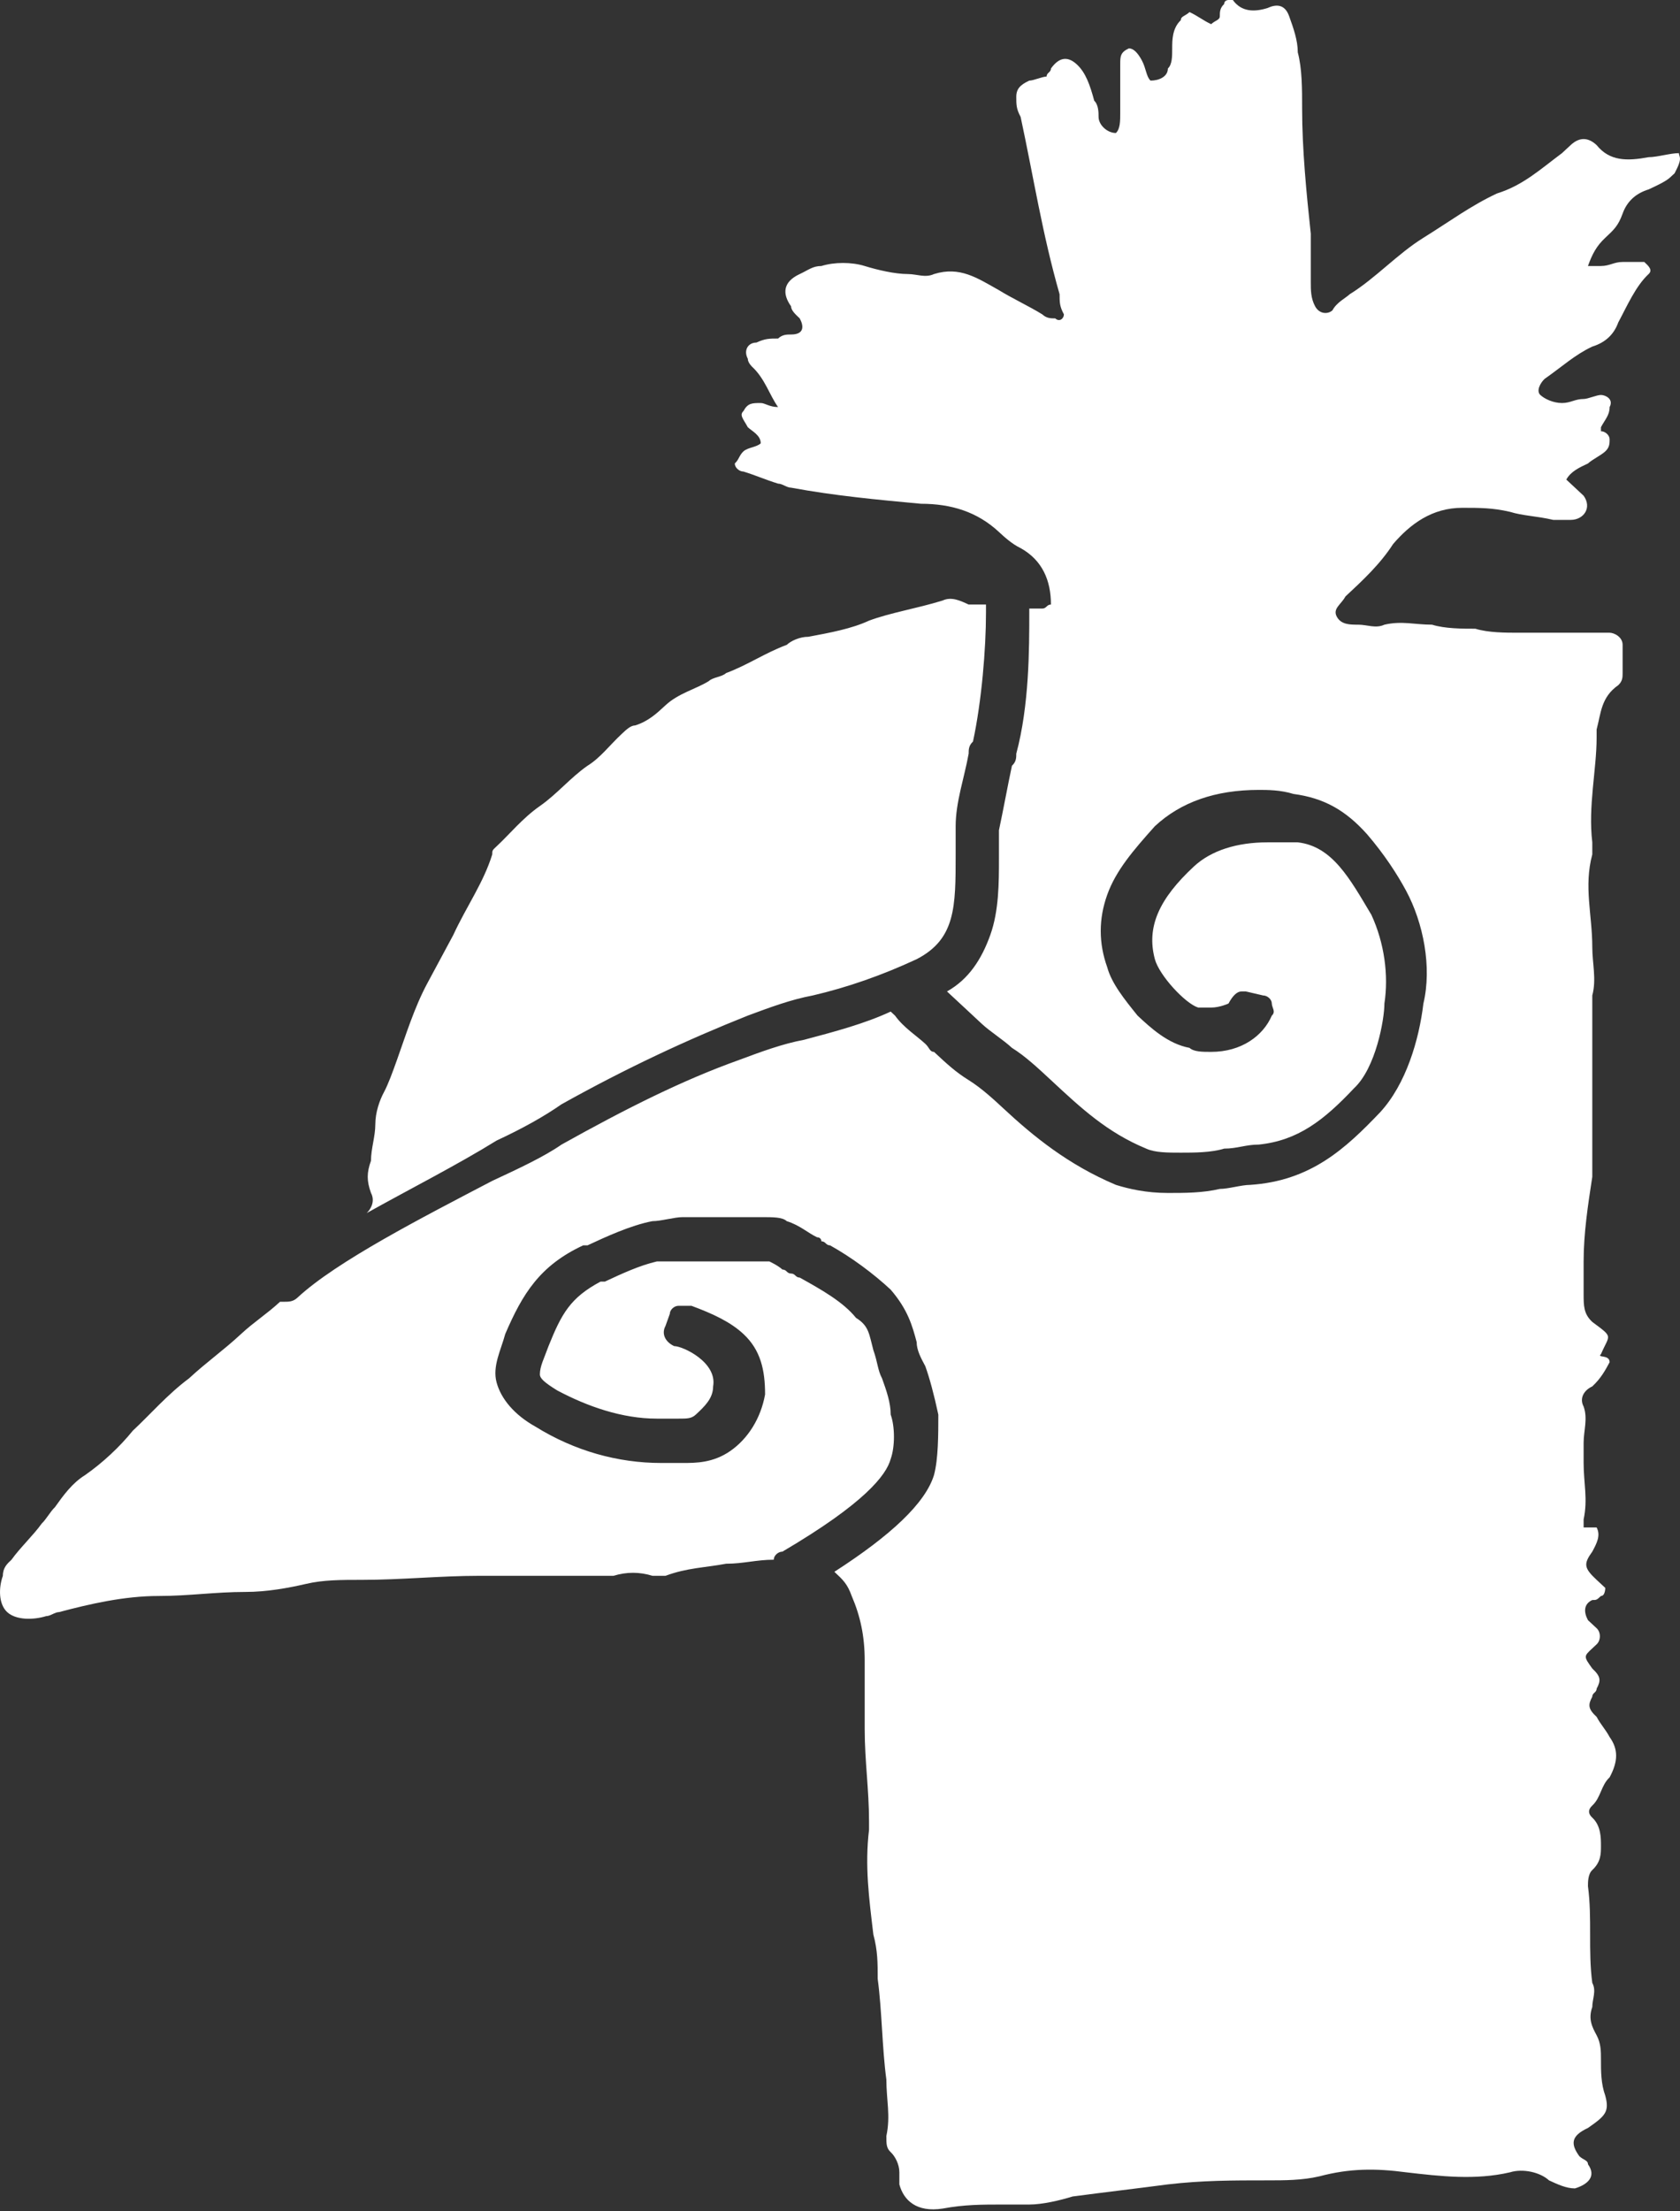 <svg width="57" height="75" viewBox="0 0 57 75" fill="none" xmlns="http://www.w3.org/2000/svg">
<rect x="0" y="0" width="57" height="75" fill="#333333" stroke="none"/>
<path d="M56.963 5.194C56.669 5.194 56.229 5.331 55.935 5.331C55.2 5.468 54.612 5.468 54.171 4.921C53.877 4.648 53.584 4.648 53.29 4.921C53.143 5.058 53.143 5.058 52.996 5.194C52.261 5.741 51.673 6.288 50.792 6.561C49.91 6.971 49.175 7.518 48.294 8.065C47.412 8.612 46.677 9.432 45.796 9.978C45.649 10.115 45.355 10.252 45.208 10.525C45.061 10.662 44.767 10.662 44.62 10.389C44.473 10.115 44.473 9.842 44.473 9.568C44.473 9.022 44.473 8.475 44.473 7.928C44.326 6.561 44.179 5.058 44.179 3.691C44.179 3.007 44.179 2.324 44.032 1.777C44.032 1.367 43.885 0.957 43.738 0.547C43.592 0.137 43.298 0.137 43.004 0.273C42.563 0.41 42.122 0.41 41.828 0H41.681C41.681 0 41.534 5.19399e-07 41.534 0.137C41.387 0.273 41.387 0.41 41.387 0.547C41.387 0.683 41.24 0.683 41.093 0.82C40.8 0.683 40.653 0.547 40.359 0.41C40.212 0.547 40.065 0.547 40.065 0.683C39.771 0.957 39.771 1.367 39.771 1.64C39.771 1.914 39.771 2.187 39.624 2.324C39.624 2.597 39.33 2.734 39.036 2.734C38.889 2.597 38.889 2.324 38.742 2.05C38.596 1.777 38.449 1.64 38.302 1.64C38.008 1.777 38.008 1.914 38.008 2.187C38.008 2.46 38.008 2.597 38.008 2.871C38.008 3.144 38.008 3.554 38.008 3.827C38.008 4.101 38.008 4.374 37.861 4.511C37.567 4.511 37.273 4.237 37.273 3.964C37.273 3.827 37.273 3.554 37.126 3.417C36.979 2.871 36.832 2.46 36.538 2.187C36.244 1.914 35.95 1.914 35.657 2.324C35.657 2.46 35.51 2.46 35.51 2.597C35.363 2.597 35.069 2.734 34.922 2.734C34.628 2.871 34.481 3.007 34.481 3.281C34.481 3.554 34.481 3.691 34.628 3.964C35.069 6.014 35.363 7.928 35.95 9.978C35.95 10.252 35.95 10.389 36.097 10.662C36.097 10.799 35.95 10.935 35.804 10.799C35.657 10.799 35.51 10.799 35.363 10.662C34.922 10.389 34.334 10.115 33.893 9.842C33.159 9.432 32.571 9.022 31.689 9.295C31.395 9.432 31.101 9.295 30.808 9.295C30.367 9.295 29.779 9.158 29.338 9.022C28.897 8.885 28.309 8.885 27.869 9.022C27.575 9.022 27.428 9.158 27.134 9.295C26.546 9.568 26.546 9.978 26.84 10.389C26.84 10.525 26.987 10.662 27.134 10.799C27.281 11.072 27.281 11.345 26.84 11.345C26.693 11.345 26.546 11.345 26.399 11.482C26.105 11.482 25.958 11.482 25.665 11.619C25.371 11.619 25.224 11.892 25.371 12.165C25.371 12.302 25.518 12.439 25.518 12.439C25.958 12.849 26.105 13.396 26.399 13.806C26.105 13.806 25.958 13.669 25.811 13.669C25.518 13.669 25.371 13.669 25.224 13.943C25.077 14.079 25.224 14.216 25.371 14.489C25.518 14.626 25.811 14.763 25.811 15.036C25.665 15.173 25.371 15.173 25.224 15.309C25.077 15.446 25.077 15.583 24.93 15.72C24.93 15.856 25.077 15.993 25.224 15.993C25.665 16.13 25.958 16.266 26.399 16.403C26.546 16.403 26.693 16.54 26.84 16.54C28.309 16.813 29.779 16.95 31.248 17.086C32.277 17.086 33.159 17.36 33.893 18.043C34.04 18.18 34.334 18.453 34.628 18.59C35.363 19 35.657 19.684 35.657 20.504C35.51 20.504 35.51 20.64 35.363 20.64C35.216 20.64 35.069 20.64 34.922 20.64V20.777C34.922 22.007 34.922 23.921 34.481 25.561C34.481 25.698 34.481 25.835 34.334 25.971C34.187 26.655 34.04 27.475 33.893 28.158C33.893 28.432 33.893 28.842 33.893 29.115C33.893 29.935 33.893 30.892 33.599 31.712C33.306 32.532 32.865 33.216 32.13 33.626L32.277 33.763C32.424 33.899 32.718 34.173 32.865 34.309C33.012 34.446 33.159 34.583 33.306 34.72C33.599 34.993 34.04 35.266 34.334 35.54C34.775 35.813 35.216 36.223 35.657 36.633C36.685 37.59 37.567 38.41 38.889 38.957C39.183 39.094 39.624 39.094 40.065 39.094C40.506 39.094 41.093 39.094 41.534 38.957C41.975 38.957 42.269 38.82 42.71 38.82C44.032 38.684 44.914 38 45.943 36.907C46.677 36.223 46.971 34.583 46.971 34.036C47.118 33.079 46.971 31.986 46.53 31.029C45.796 29.799 45.208 28.705 44.032 28.569C43.738 28.569 43.298 28.569 43.004 28.569C41.975 28.569 41.093 28.842 40.506 29.389C39.33 30.482 38.889 31.439 39.183 32.532C39.33 33.079 40.212 34.036 40.653 34.173C40.8 34.173 40.947 34.173 41.093 34.173C41.387 34.173 41.681 34.036 41.681 34.036C41.828 33.763 41.975 33.626 42.122 33.626H42.269L42.857 33.763C43.004 33.763 43.151 33.899 43.151 34.036C43.151 34.173 43.298 34.309 43.151 34.446C42.857 35.13 42.122 35.676 41.093 35.676C40.8 35.676 40.506 35.676 40.359 35.54C39.624 35.403 39.036 34.856 38.596 34.446C38.155 33.899 37.714 33.353 37.567 32.806C37.273 31.986 37.273 31.166 37.567 30.346C37.861 29.525 38.449 28.842 39.183 28.022C40.065 27.202 41.24 26.791 42.71 26.791C43.004 26.791 43.445 26.791 43.885 26.928C44.914 27.065 45.649 27.475 46.383 28.295C46.971 28.979 47.412 29.662 47.706 30.209C48.294 31.302 48.588 32.806 48.294 34.036C48.147 35.266 47.706 36.77 46.824 37.727C45.649 38.957 44.473 40.051 42.416 40.187C42.122 40.187 41.681 40.324 41.387 40.324C40.8 40.461 40.212 40.461 39.624 40.461C38.889 40.461 38.302 40.324 37.861 40.187C36.244 39.504 35.069 38.547 34.04 37.59C33.746 37.317 33.306 36.907 32.865 36.633C32.424 36.36 32.13 36.087 31.689 35.676C31.542 35.676 31.542 35.54 31.395 35.403C31.101 35.13 30.661 34.856 30.367 34.446L30.22 34.309C29.338 34.72 28.309 34.993 27.281 35.266C26.546 35.403 25.811 35.676 25.077 35.95C23.166 36.633 21.256 37.59 19.052 38.82C18.464 39.23 17.583 39.641 16.701 40.051C14.35 41.281 11.411 42.784 10.089 44.015C9.942 44.151 9.795 44.151 9.648 44.151H9.501C9.06 44.561 8.619 44.835 8.178 45.245C7.591 45.792 7.003 46.202 6.415 46.748C5.68 47.295 5.093 47.979 4.505 48.525C4.064 49.072 3.476 49.619 2.888 50.029C2.448 50.302 2.154 50.712 1.86 51.123C1.713 51.259 1.566 51.533 1.419 51.669C1.125 52.079 0.684 52.489 0.39 52.9C0.243 53.036 0.097 53.173 0.097 53.446C-0.05 53.856 -0.05 54.403 0.243 54.676C0.537 54.95 1.125 54.95 1.566 54.813C1.713 54.813 1.86 54.676 2.007 54.676C3.035 54.403 4.211 54.13 5.386 54.13C6.415 54.13 7.297 53.993 8.325 53.993C9.06 53.993 9.795 53.856 10.383 53.72C10.97 53.583 11.558 53.583 12.293 53.583C13.615 53.583 14.938 53.446 16.26 53.446C16.554 53.446 16.701 53.446 16.995 53.446C18.171 53.446 19.199 53.446 20.375 53.446C20.521 53.446 20.669 53.446 20.815 53.446C21.256 53.31 21.697 53.31 22.138 53.446C22.285 53.446 22.432 53.446 22.579 53.446C23.313 53.173 23.901 53.173 24.636 53.036C25.224 53.036 25.665 52.9 26.252 52.9C26.252 52.763 26.399 52.626 26.546 52.626C29.338 50.986 30.073 50.029 30.22 49.482C30.367 49.072 30.367 48.389 30.22 47.979C30.22 47.569 30.073 47.158 29.926 46.748C29.779 46.475 29.779 46.202 29.632 45.792C29.485 45.245 29.485 44.971 29.044 44.698C28.603 44.151 27.869 43.741 27.134 43.331C26.987 43.331 26.987 43.194 26.84 43.194C26.693 43.194 26.693 43.058 26.546 43.058C26.399 42.921 26.105 42.784 26.105 42.784C25.958 42.784 25.811 42.784 25.665 42.784C25.518 42.784 25.371 42.784 25.077 42.784C24.93 42.784 24.636 42.784 24.489 42.784C24.195 42.784 23.901 42.784 23.754 42.784C23.46 42.784 23.166 42.784 23.02 42.784C22.726 42.784 22.432 42.784 22.285 42.784C21.697 42.921 21.109 43.194 20.521 43.468H20.375C19.346 44.015 19.052 44.561 18.611 45.655C18.464 46.065 18.317 46.338 18.317 46.612C18.317 46.748 18.464 46.885 18.905 47.158C19.934 47.705 21.109 48.115 22.285 48.115C22.432 48.115 22.579 48.115 22.726 48.115C22.873 48.115 23.02 48.115 23.02 48.115C23.313 48.115 23.46 48.115 23.607 47.979C23.901 47.705 24.195 47.432 24.195 47.022C24.342 46.202 23.166 45.655 22.873 45.655C22.579 45.518 22.432 45.245 22.579 44.971L22.726 44.561C22.726 44.425 22.873 44.288 23.02 44.288C23.166 44.288 23.166 44.288 23.313 44.288H23.46C24.195 44.561 24.783 44.835 25.224 45.245C25.811 45.792 25.958 46.475 25.958 47.295C25.811 48.115 25.371 48.799 24.783 49.209C24.195 49.619 23.607 49.619 23.166 49.619C23.02 49.619 22.873 49.619 22.726 49.619C22.579 49.619 22.432 49.619 22.432 49.619C20.962 49.619 19.493 49.209 18.171 48.389C17.436 47.979 16.995 47.432 16.848 46.885C16.701 46.338 16.995 45.792 17.142 45.245C17.73 43.878 18.317 42.921 19.787 42.238H19.934C20.521 41.964 21.403 41.554 22.138 41.417C22.432 41.417 22.873 41.281 23.166 41.281C23.46 41.281 23.754 41.281 24.048 41.281C24.342 41.281 24.489 41.281 24.783 41.281C24.93 41.281 25.077 41.281 25.224 41.281C25.371 41.281 25.665 41.281 25.811 41.281C26.252 41.281 26.546 41.281 26.693 41.417C27.134 41.554 27.428 41.828 27.722 41.964C27.869 41.964 27.869 42.101 27.869 42.101C28.016 42.101 28.016 42.238 28.163 42.238C28.897 42.648 29.632 43.194 30.22 43.741C30.808 44.425 30.954 44.971 31.101 45.518C31.101 45.792 31.248 46.065 31.395 46.338C31.542 46.748 31.689 47.295 31.836 47.979C31.836 48.662 31.836 49.482 31.689 50.029C31.395 50.986 30.22 52.079 28.309 53.31C28.603 53.583 28.75 53.72 28.897 54.13C29.191 54.813 29.338 55.497 29.338 56.317C29.338 57.137 29.338 57.82 29.338 58.641C29.338 59.734 29.485 60.691 29.485 61.785C29.485 61.921 29.485 61.921 29.485 62.058C29.338 63.288 29.485 64.382 29.632 65.612C29.779 66.159 29.779 66.569 29.779 67.115C29.926 68.209 29.926 69.439 30.073 70.533C30.073 71.216 30.22 71.763 30.073 72.446C30.073 72.72 30.073 72.856 30.22 72.993C30.367 73.13 30.514 73.403 30.514 73.677C30.514 73.813 30.514 73.95 30.514 74.087C30.661 74.633 31.101 75.043 31.983 74.907C32.718 74.77 33.306 74.77 34.04 74.77C34.334 74.77 34.628 74.77 34.922 74.77C35.363 74.77 35.95 74.633 36.391 74.497C37.42 74.36 38.596 74.223 39.624 74.087C40.8 73.95 41.828 73.95 43.004 73.95C43.592 73.95 44.179 73.95 44.767 73.813C45.796 73.54 46.677 73.54 47.706 73.677C48.881 73.813 50.057 73.95 51.233 73.677C51.673 73.54 52.261 73.677 52.555 73.95C52.849 74.087 53.143 74.223 53.437 74.223C53.877 74.087 54.171 73.813 53.877 73.403C53.877 73.266 53.73 73.266 53.584 73.13C53.29 72.72 53.29 72.446 53.877 72.173C54.465 71.763 54.612 71.626 54.465 71.079C54.318 70.669 54.318 70.259 54.318 69.849C54.318 69.576 54.318 69.302 54.171 69.029C54.024 68.756 53.877 68.482 54.024 68.072C54.024 67.799 54.171 67.525 54.024 67.252C53.877 66.159 54.024 65.065 53.877 63.971C53.877 63.835 53.877 63.562 54.024 63.425C54.318 63.151 54.318 62.878 54.318 62.605C54.318 62.331 54.318 61.921 54.024 61.648C53.877 61.511 53.877 61.374 54.024 61.238C54.318 60.964 54.318 60.554 54.612 60.281C54.906 59.734 54.906 59.324 54.612 58.914C54.465 58.641 54.318 58.504 54.171 58.23C53.877 57.957 53.877 57.82 54.024 57.547C54.024 57.41 54.171 57.41 54.171 57.274C54.318 57 54.318 56.864 54.024 56.59C53.73 56.18 53.73 56.18 54.024 55.907L54.171 55.77C54.318 55.633 54.318 55.36 54.171 55.223C54.024 55.087 54.024 55.087 53.877 54.95C53.73 54.676 53.73 54.403 54.024 54.267C54.171 54.267 54.171 54.267 54.318 54.13C54.465 54.13 54.465 53.856 54.465 53.856C54.318 53.72 54.318 53.72 54.171 53.583C53.73 53.173 53.73 53.036 54.024 52.626C54.171 52.353 54.318 52.079 54.171 51.806C54.024 51.806 53.877 51.806 53.73 51.806C53.73 51.669 53.73 51.669 53.73 51.533C53.877 50.849 53.73 50.302 53.73 49.619C53.73 49.346 53.73 49.209 53.73 48.935C53.73 48.525 53.877 48.115 53.73 47.705C53.584 47.432 53.73 47.158 54.024 47.022C54.318 46.748 54.465 46.475 54.612 46.202C54.612 45.928 54.171 46.065 54.318 45.928C54.612 45.245 54.759 45.382 54.024 44.835C53.73 44.561 53.73 44.288 53.73 43.878C53.73 43.468 53.73 43.058 53.73 42.784C53.73 41.828 53.877 40.871 54.024 39.914C54.024 39.641 54.024 39.367 54.024 39.094C54.024 37.727 54.024 36.36 54.024 34.993C54.024 34.583 54.024 34.173 54.024 33.763C54.171 33.216 54.024 32.669 54.024 32.123C54.024 31.029 53.73 30.072 54.024 28.979C54.024 28.842 54.024 28.705 54.024 28.569C53.877 27.338 54.171 26.108 54.171 25.015C54.171 24.878 54.171 24.878 54.171 24.741C54.318 24.194 54.318 23.648 54.906 23.238C55.053 23.101 55.053 22.964 55.053 22.828C55.053 22.554 55.053 22.144 55.053 21.871C55.053 21.597 54.759 21.46 54.612 21.46C54.465 21.46 54.171 21.46 54.024 21.46C53.143 21.46 52.408 21.46 51.526 21.46C51.086 21.46 50.498 21.46 50.057 21.324C49.616 21.324 49.028 21.324 48.587 21.187C48 21.187 47.559 21.05 46.971 21.187C46.677 21.324 46.383 21.187 46.09 21.187C45.796 21.187 45.502 21.187 45.355 20.914C45.208 20.64 45.502 20.504 45.649 20.23C46.236 19.684 46.824 19.137 47.265 18.453C47.853 17.77 48.587 17.223 49.616 17.223C50.204 17.223 50.645 17.223 51.233 17.36C51.673 17.497 52.114 17.497 52.702 17.633C52.849 17.633 53.143 17.633 53.29 17.633C53.73 17.633 54.024 17.223 53.73 16.813C53.584 16.676 53.437 16.54 53.437 16.54C53.29 16.403 53.29 16.403 53.143 16.266C53.29 15.993 53.584 15.856 53.877 15.72C54.024 15.583 54.318 15.446 54.465 15.309C54.612 15.173 54.612 15.036 54.612 14.899C54.612 14.763 54.465 14.626 54.318 14.626V14.489C54.465 14.216 54.612 14.079 54.612 13.806C54.759 13.532 54.465 13.396 54.318 13.396C54.171 13.396 53.877 13.532 53.73 13.532C53.437 13.532 53.29 13.669 52.996 13.669C52.702 13.669 52.408 13.532 52.261 13.396C52.114 13.259 52.261 12.986 52.408 12.849C52.996 12.439 53.437 12.029 54.024 11.755C54.465 11.619 54.759 11.345 54.906 10.935C55.2 10.389 55.494 9.705 55.935 9.295C56.082 9.158 55.935 9.022 55.788 8.885C55.494 8.885 55.2 8.885 55.053 8.885C54.759 8.885 54.612 9.022 54.318 9.022C54.171 9.022 54.024 9.022 53.877 9.022C54.024 8.612 54.171 8.338 54.465 8.065C54.759 7.791 54.906 7.655 55.053 7.245C55.2 6.835 55.494 6.561 55.935 6.424C56.229 6.288 56.522 6.151 56.669 6.014L56.816 5.878C57.11 5.331 56.963 5.331 56.963 5.194ZM32.865 20.504C32.571 20.367 32.277 20.23 31.983 20.367C31.101 20.64 30.22 20.777 29.485 21.05C28.897 21.324 28.163 21.46 27.428 21.597C27.134 21.597 26.84 21.734 26.693 21.871C25.958 22.144 25.371 22.554 24.636 22.828C24.489 22.964 24.195 22.964 24.048 23.101C23.607 23.374 23.02 23.511 22.579 23.921C22.285 24.194 21.991 24.468 21.55 24.604C21.403 24.604 21.256 24.741 21.109 24.878C20.669 25.288 20.375 25.698 19.934 25.971C19.346 26.381 18.905 26.928 18.317 27.338C17.73 27.748 17.289 28.295 16.848 28.705C16.701 28.842 16.701 28.842 16.701 28.979C16.407 29.935 15.819 30.756 15.379 31.712C15.085 32.259 14.791 32.806 14.497 33.353C14.056 34.173 13.762 35.13 13.468 35.95C13.321 36.36 13.174 36.77 13.027 37.043C12.88 37.317 12.734 37.727 12.734 38.137C12.734 38.547 12.587 38.957 12.587 39.367C12.44 39.777 12.44 40.051 12.587 40.461C12.734 40.734 12.587 41.007 12.44 41.144C13.909 40.324 15.525 39.504 16.848 38.684C17.73 38.274 18.464 37.864 19.052 37.453C21.256 36.223 23.313 35.266 25.371 34.446C26.105 34.173 26.84 33.899 27.575 33.763C28.75 33.489 29.926 33.079 31.101 32.532C32.424 31.849 32.424 30.756 32.424 28.979C32.424 28.705 32.424 28.295 32.424 28.022C32.424 27.202 32.718 26.381 32.865 25.561C32.865 25.425 32.865 25.288 33.012 25.151C33.306 23.784 33.453 22.007 33.453 20.777C33.453 20.64 33.453 20.64 33.453 20.504C33.012 20.504 33.012 20.504 32.865 20.504Z" fill="white"/>
</svg>
